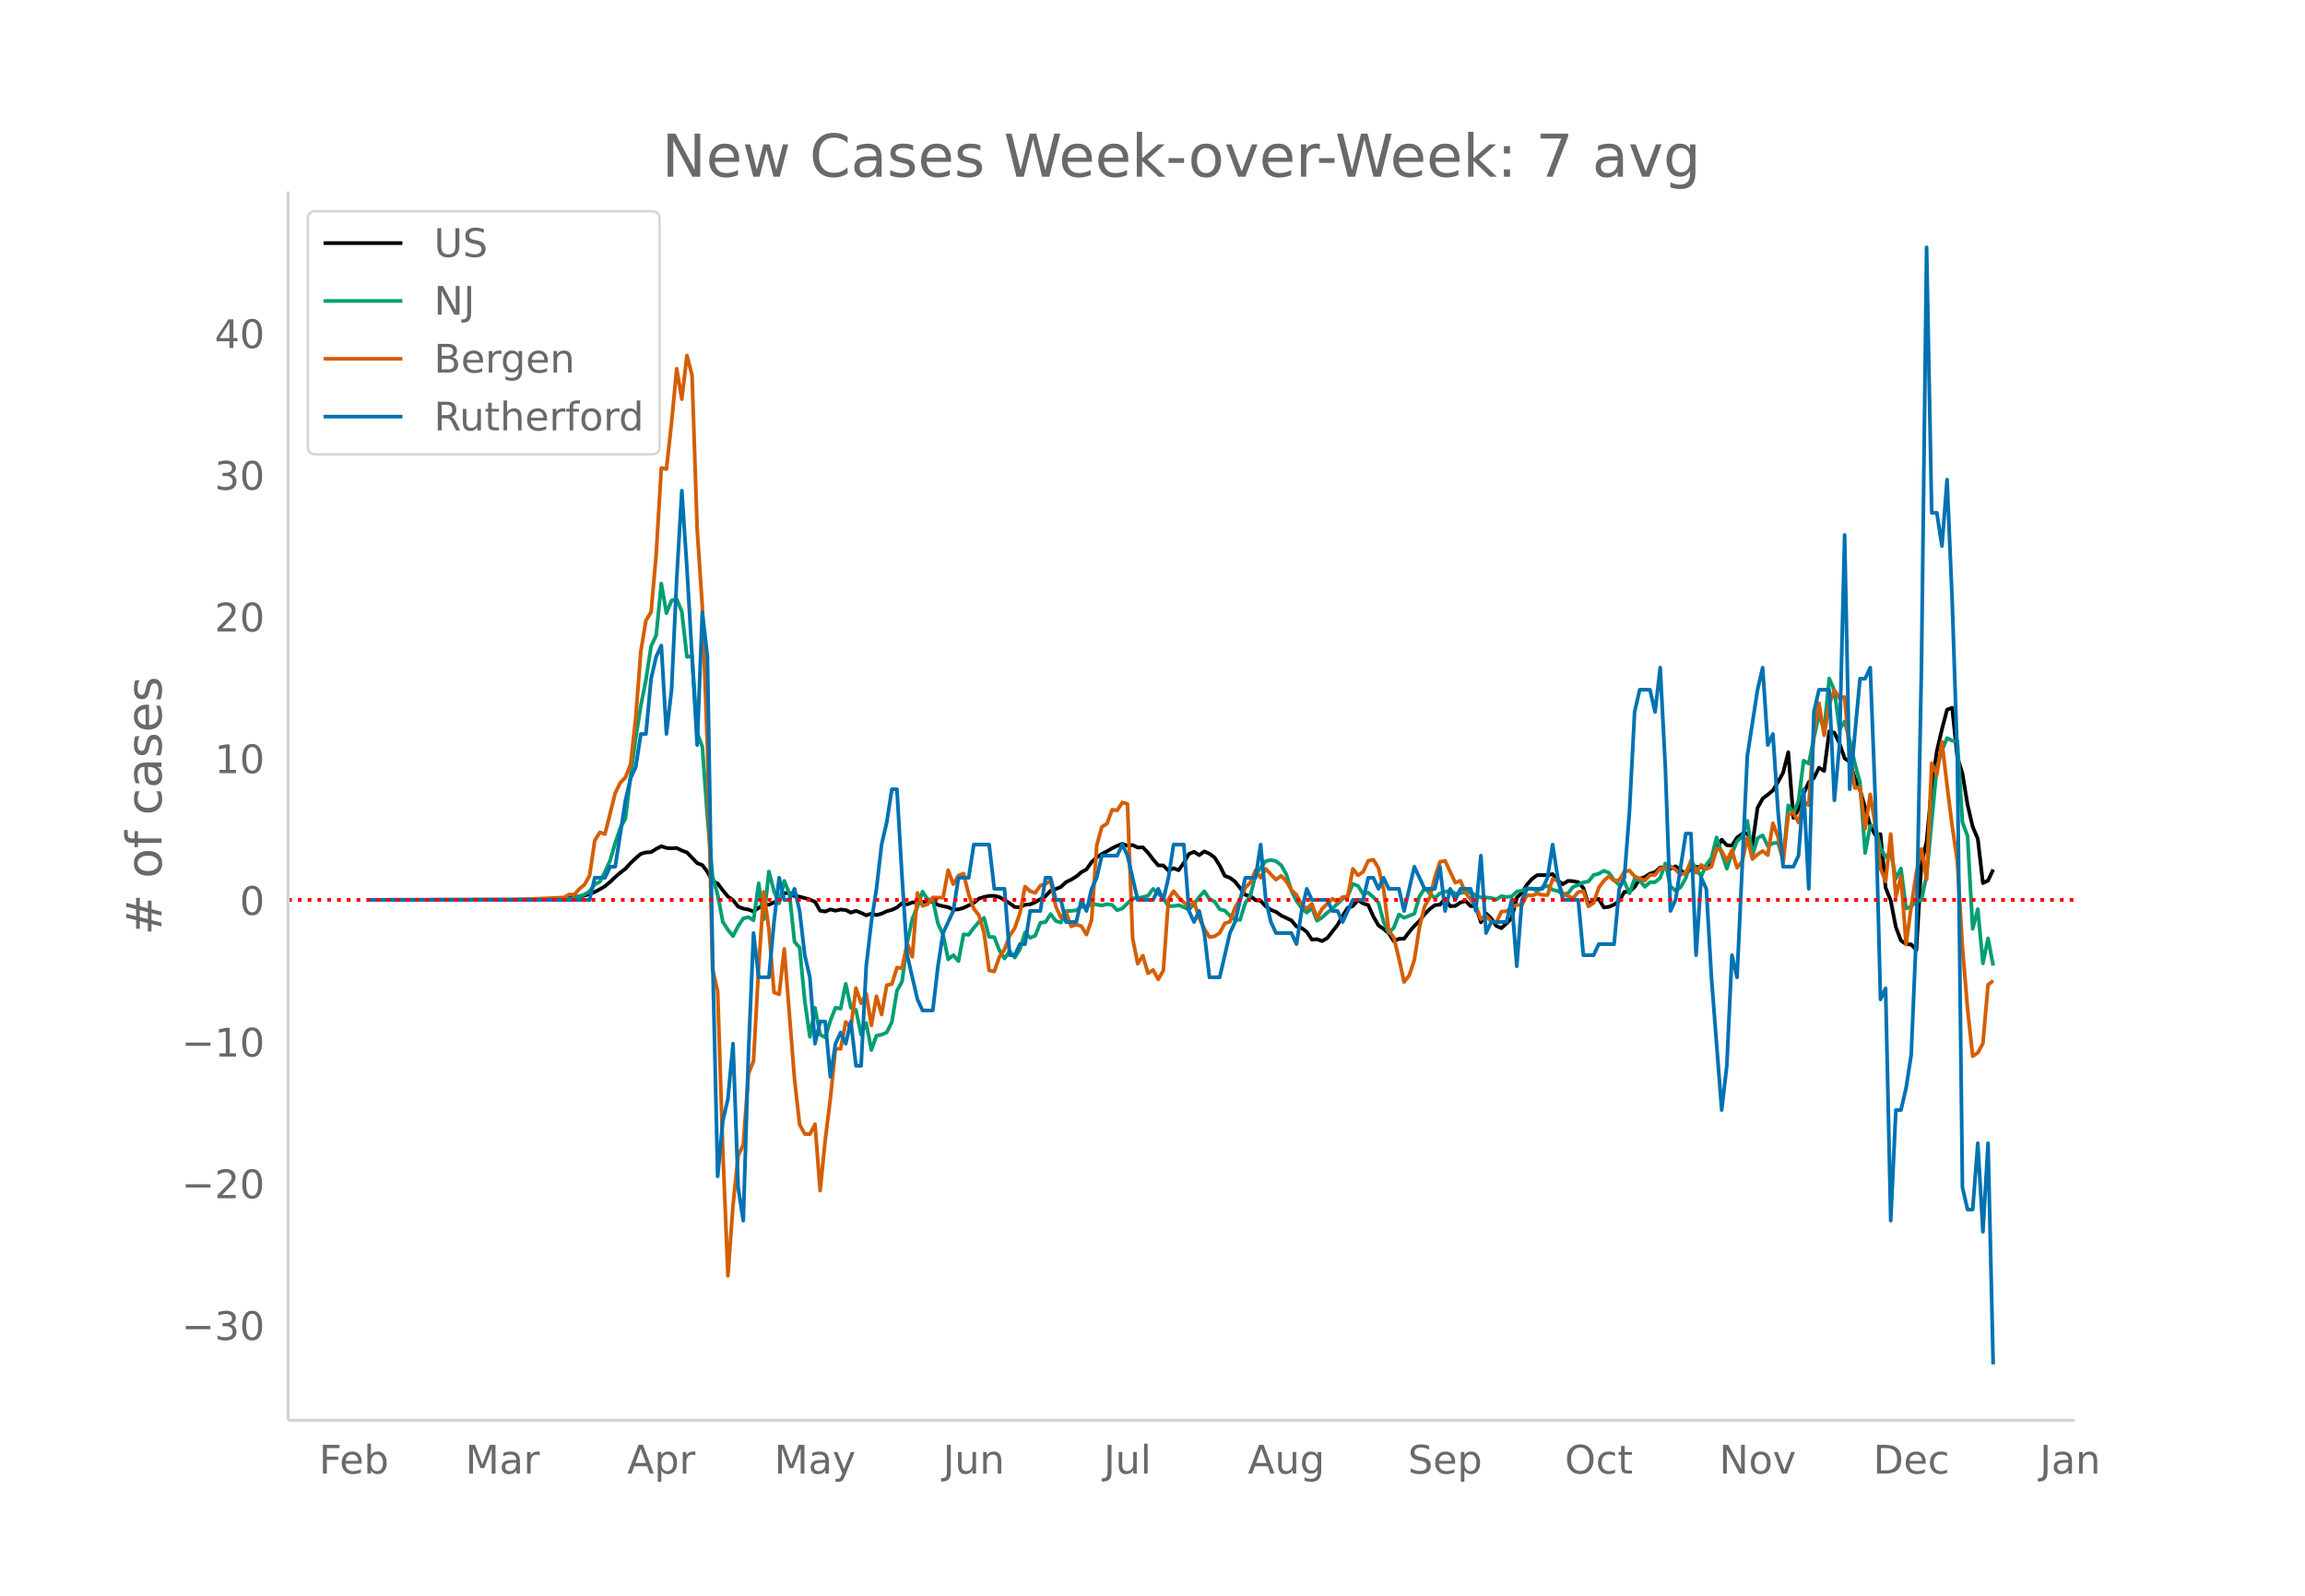 <svg height="864" viewBox="0 0 936 648" width="1248" xmlns="http://www.w3.org/2000/svg" xmlns:xlink="http://www.w3.org/1999/xlink"><defs><style>*{stroke-linecap:butt;stroke-linejoin:round}</style></defs><g id="figure_1"><path d="M0 648h936V0H0z" fill="#fff" id="patch_1"/><g id="axes_1"><path d="M117 576.72h725.4V77.76H117z" fill="none" id="patch_2"/><path clip-path="url(#pb061104d4f)" d="M149.973 365.414l62.409-.091 12.481-.283 6.241-.492 2.08-.215 4.161-.687 2.08-.627 2.08-.817 2.081-1.1 2.08-1.242 2.08-1.732 2.081-2.007 2.08-1.768 2.08-1.593 2.08-2.29 2.081-1.985 2.08-1.763 2.08-.591 2.081-.11 2.08-1.304 2.08-1.077 2.081.69 2.08.132 2.08-.114 2.08 1.03 2.081.768 4.16 4.327 2.081.817 2.08 2.74 2.08 3.776 2.081.957 2.08 2.751 2.08 2.54 2.08 1.468 2.081 2.645 2.08.792 2.08.373 2.081.774 2.08-1.436 2.08-1.192 2.081-.085 4.16-1.93 2.08-2.78 2.081-.126 2.08 1.307 2.08.244 4.161 1.147 2.08.943 2.081 3.617 2.08.325 2.08-.856 2.08.506 2.081-.457 2.08.186 2.08 1.045 2.081-.692 2.08.784 2.08 1.03 2.081-.73 2.08.61 2.08-.559 2.08-.978 2.081-.566 2.08-.98 2.08-1.69 2.081.432 2.08-.788 6.241-.352 2.08.139 2.08 1.217 2.081.558 2.08.37 2.08 1.03 2.081-.166 2.08-.575 4.16-1.995 2.081-1.774 2.08-.649 2.08-.452 2.081-.016 2.08.488 4.161 2.522 2.08 1.548 2.08.043 2.08-.992 2.081-.139 2.08-.893 2.08-1.274 2.081-1.141 2.08-2.285 2.08-.653 2.081-.834 2.08-1.962 2.08-1.006 2.08-1.253 2.081-1.778 2.08-1.127 2.08-2.987 2.081-1.897 2.08-1.391 2.08-1.06 2.081-1.245 2.08-1.018 2.08-.783 2.08.779 2.081-.31 2.08 1.03 2.08-.08 2.081 2.166 2.08 2.722 2.08 2.413 2.081.064 2.08 2.098 2.08-.958 2.08.77 2.081-2.998 2.08-3.603 2.08-.85 2.081 1.345 2.08-1.513 2.08.937 2.08 1.523 2.081 3.272 2.08 4.202 2.08.785 2.081 1.532 4.16 5.378 2.081.537 2.08 1.587 2.08.314 2.08 2.258 2.081 1.415 2.08.8 2.08 1.493 4.161 1.974 2.08 2.497 2.081.633 2.08 1.52 2.08 3.152 2.08-.158 2.081.76 2.08-1.204 4.161-5.333 2.08-3.733 2.08-3.211 2.081-.74 2.08-2.476 2.08 1.45 2.08.604 2.081 4.646 2.08 3.617 2.08 1.431 2.081 1.792 2.08 3.21 2.08-.98 2.081-.023 2.08-2.763 2.08-2.443 2.08-2.027 2.081-2.71 2.08-2.086 2.08-1.608 2.081-.181 2.08-2.439 2.08 3.044 2.081-.128 2.08-1.369 2.08-.636 2.08 2.085 2.081.037 2.08 6.541 2.08-3.597 2.081 2.009 2.08 3.06 2.08.916 2.08-1.943 2.081-2.145 2.08-8.288 2.08-2 2.081-3.332 2.08-2.352 2.08-1.483 4.161.02 2.08-.43 2.08 2.61 2.081 1.487 2.08-1.345 2.08.135 2.081.429 2.08 2.338 2.08 6.773 2.081-1.807 2.08-.553 2.08 3.474 2.08-.258 2.081-.881 2.08-1.546 2.08-3.623 2.081-.129 2.08-1.84 2.08-3.373 2.081-.741 2.08-1.324 2.08-.625 2.08-1.89 2.081.148 2.08.357 2.08-.986 4.161 3.213 2.08-2.398 2.081-.664 2.08.227 2.08-.36 2.08-.652 2.081-6.52 2.08-3.658 2.08 2.263 2.081.156 2.08-3.273 2.08-1.53 2.081-.211 2.08 4.676 2.08-14.986 2.08-3.79 2.081-1.562 2.08-1.74 2.08-3.407 2.081-3.834 2.08-8.243 2.08 26.624 2.08-3.468 2.081-6.347 2.08-4.655 2.08-1.7 2.081-4.193 2.08 1.302 2.08-16.074 2.081.594 2.08 4.33 2.08 6.03 2.08 1.408 2.081 6.666 2.08 4.75 4.161 14.51 2.08 3.846 2.08-.376 2.081 21.722 2.08 5.24 2.08 10.764 2.08 5.478 2.081 1.449 2.08.128 2.08 2.265 2.081-35.354 2.08-8.59 2.08-21.895 2.081-14.861 2.08-8.957 2.08-7.944 2.08-.767 2.081 19.98 2.08 6.737 2.08 12.692 2.081 8.865 2.08 4.954 2.08 17.956 2.081-1.005 2.08-4.5h0" fill="none" stroke="#000" stroke-linecap="round" stroke-width="1.5" id="line2d_1"/><path clip-path="url(#pb061104d4f)" d="M149.973 365.414l70.73-.102 6.24-.157 2.081-.185 2.08.056 2.08-.408 4.161-1.397 2.08-1.314 2.08-2.814 2.081-1 2.08-4.071 2.08-4.563 2.081-7.172 2.08-6.08 2.08-3.85 2.08-17.122 2.081-15.483 2.08-13.188 2.08-10.513 2.081-13.605 2.08-4.507 2.08-20.962 2.081 12.013 2.08-5.136 2.08-.63 2.08 5.146 2.081 18.37 2.08-.342 2.08 31.188 2.081 5.609 2.08 28.69 2.08 24.025 2.081 7.413 2.08 10.976 2.08 3.257 2.08 2.564 2.081-4.09 2.08-3.082 2.08-.519 2.081 1.259 2.08-15.011 2.08 14.557 2.081-19.314 2.08 7.959 2.08 4.923 2.08-9.106 2.081 5.071 2.08 19.676 2.08 2.35 2.081 21.675 2.08 14.558 2.08-11.79 2.081 10.864 2.08 1.13 2.08-6.756 2.08-5.266 2.081.379 2.08-10.115 2.08 9.717 2.081.889 2.08 10.106 2.08-4.748 2.081 10.94 2.08-5.84 2.08-.39 2.08-.934 2.081-4.155 2.08-12.753 2.08-3.74 2.081-15.75 2.08-9.71 2.08-4.904 2.08-6.145 2.081 3.257 2.08-.064 2.08 9.8 2.081 4.424 2.08 10.097 2.08-1.712 2.081 2.443 2.08-10.902 2.08.167 2.08-2.795 2.081-2.379 2.08-1.675 2.08 7.765 2.081.046 2.08 5.423 2.08 3.267 2.081-3.007 2.08 2.619 2.08-3.406 2.08-6.784 2.081 2.175 2.08-.842 2.08-5.285 2.081-.268 2.08-3.258 2.08 2.777 2.081.685 2.08-4.618 2.08-.12 2.08-.25 2.081-1.5 2.08.26 2.08-1.426 4.161.703 2.08-.5 2.081.288 2.08 2.165 2.08-.74 4.161-4.128 2.08.01 4.161-1.019 2.08-2.795 4.161 3.767 2.08 3.249 2.08-.037 2.08-.352 2.081.833 2.08.962 2.08-2.35 2.081-2.795 2.08-2.305 2.08 3.147 2.08 1 2.081 3.146 2.08.546 2.08 2.092 2.081 1.628 2.08.028 2.08-6.904 2.081-2.943 2.08-8.385 2.08-2.896 2.08-2.684 2.081-.519 2.08.528 2.08 1.629 2.081 3.646 2.08 6.664 2.08 4.201 2.081 2.934 2.08 1.814 2.08-1.925 2.08 5.201 2.081-1.323 2.08-1.916 2.08-1.657 4.161-4.025 2.08-1.037 2.081-4.998 2.08.824 2.08 3.276 2.08-.555 2.081 1.86 2.08 2.221 2.08 7.756 2.081 4.535 2.08-2.138 2.08-5.331 2.081 1.305 4.16-1.61 2.08-7.062 2.081-3.22 4.16 3.914 2.081-1.952 4.16-1.12 2.081 1.258 2.08-.212 2.08-.426 2.08.12 2.081 1.305 2.08.75 2.08.018 2.081.232 2.08.61 2.08-1.37 2.08.315 2.081-.175 2.08-1.962 2.08-.435 2.081-.917 2.08.111 2.08 1.037 2.081-1.573 2.08-.519 2.08 1.564 2.08.417 2.081 1.388 2.08-.444 2.08-2.564 2.081-.823 2.08-1.01 2.08-.37 2.081-2.628 2.08-.509 2.08-1.212 2.08.851 2.081 2.934 2.08 1.99 2.08-1.323 2.081 4.7 2.08-5.867 2.08.62 2.081 2.592 2.08-1.823 2.08-.056 2.08-1.721 2.081-5.868 2.08 9.357 2.08 1.666 2.081-1.416 2.08-3.693 2.08-7.08 4.161 6.45 2.08-4.793 2.08-2.684 2.081-8.376 4.16 12.67 2.081-6.099 2.08-5.034 2.08-1.824 2.081-6.44 2.08 14.076 2.08-7.034 2.08-1.185 2.081 4.424 2.08-1.203 2.08-.222 2.081 6.904 2.08-22.073 2.08 3.184 2.08-4.979 2.081-16.362 2.08 1.23 2.08-10.337 2.081-9.727 2.08 6.368 2.08-20.87 2.081 4.896 2.08 15.733 2.08-3.193 2.08 7.756 2.081 9.319 2.08 7.728 2.08 28.643 2.081-11.115h2.08l2.08 9.06 2.081 3.702 2.08-2.22 2.08 10.948 2.08-4.082 2.081 16.224 2.08-.76 2.08-2.359 2.081-.268 2.08-10.171 4.161-43.58 2.08-7.071 2.08-4.989 2.08 1.102 2.081-.065 2.08 33.14 2.08 5.61 2.081 37.638 2.08-7.977 2.08 22.026 2.081-10.134 2.08 11.032h0" fill="none" stroke="#009e73" stroke-linecap="round" stroke-width="1.5" id="line2d_2"/><path clip-path="url(#pb061104d4f)" d="M149.973 365.414l60.328-.088 18.723-.882 2.08-1.234 2.08.088 2.081-2.38 2.08-1.676 2.08-3.704 2.08-14.197 2.081-3.35 2.08.705 4.161-16.666 2.08-4.232 2.08-2.117 2.08-5.378 2.081-18.783 2.08-27.07 2.08-12.522 2.081-3.35 2.08-23.456 2.08-35.095 2.081.44 2.08-18.87 2.08-21.868 2.08 12.345 2.081-17.724 2.08 8.024 2.08 62.695 2.081 31.216 2.08 57.316 2.08 90.03 2.081 8.907 2.08 64.282 2.08 51.232 2.08-28.658 2.081-20.105 2.08-4.497 2.08-28.747 2.081-5.202 2.08-38.005 2.08-30.686 2.081 15.255 2.08 25.571 2.08.794 2.08-18.43 4.161 52.908 2.08 18.43 2.081 3.79 2.08.09 2.08-4.057 2.081 26.983 2.08-20.546 2.08-16.842 2.08-20.193h2.081l2.08-10.934 2.08 2.292 2.081-16.048 2.08 6.172 2.08-3.88 2.081 12.875 2.08-11.816 2.08 7.407 2.08-11.904 2.081-.441 2.08-6.702 2.08.265 2.081-10.141 2.08 5.467 2.08-25.924 2.08 5.29 2.081-.705 2.08-2.734 4.161.088 2.08-11.198 2.08 5.731 2.081-3.527 2.08-.793 2.08 8.465 2.08 5.82 2.081 2.645 2.08 7.142 2.08 15.255 2.081.441 2.08-5.996 2.08-2.998 2.081-5.555 2.08-3.087 2.08-5.996 2.08-10.846 2.081 1.852 2.08.706 2.08-2.999 2.081-.705 2.08-1.234 2.08 10.405 2.081 4.497 2.08-2.205 2.08 5.82 2.08-.705 2.081.617 2.08 3.439 2.08-5.996 2.081-30.246 2.08-7.495 2.08-1.322 2.081-5.644 2.08.265 2.08-3.263 2.08.617 2.081 54.495 2.08 10.405 2.08-3.263 2.081 7.143 2.08-1.323 2.08 3.792 2.081-3.527 2.08-29.011 2.08-3.263 2.08 2.557 2.081 2.028 2.08 1.676 2.08-1.94 2.081 6.525 2.08 4.409 2.08 3.35 2.08-.264 2.081-1.41 2.08-3.88 2.08-.618 2.081-5.82 2.08-3.35 2.08-4.674 2.081-2.116 2.08-4.938 2.08 2.998 2.08-3.615 2.081 2.292 2.08 2.117 2.08-1.588 2.081 2.205 2.08 3.527 2.08 2.028 2.081 4.145 2.08 1.41 2.08-1.94 2.08 5.82 2.081-3.791 4.16-4.057 2.081 1.235 2.08-1.94 2.08-.176 2.081-11.287 2.08 2.645 2.08-1.41 2.08-4.498 2.081-.44 2.08 3.35 2.08 8.641 2.081 16.754 2.08 2.91 2.08 8.554 2.081 9.435 2.08-2.646 2.08-6.26 2.08-13.315 2.081-8.465 2.08-3.528 2.08-8.112 2.081-6.437 2.08-.44 4.161 8.905 2.08-.793 2.08 4.85 4.161 5.555 2.08 5.202 2.08-1.41 2.081 2.292 2.08.44 2.08-4.408 2.08-.176 2.081-1.411 2.08-1.147 2.08.089 2.081-4.057 2.08.177 2.08-.794 2.081.53 2.08.087 2.08-6.525 2.08.706 2.081 5.643 2.08.529 2.08.882 2.081-2.47 2.08-.352 2.08 6.173 2.081-1.411 2.08-6.173 2.08-2.821 2.08-1.852 2.081 1.852 2.08-.265 2.08-3.439 2.081-.44 2.08 2.38 4.161 1.675 2.08-2.204 2.08-.088 2.08-2.646 2.081-.264 2.08-.617 2.08 1.41 2.081 2.029 2.08-.794 2.08-4.497 2.081 4.497 2.08-3.175 2.08 1.676 2.08-.97 2.081-7.495 2.08 1.146 2.08 3.968 2.081-4.32 2.08 7.142 2.08-2.557 2.081-9.524 2.08 8.554 2.08-1.852 2.08-1.411 2.081 1.675 2.08-12.962 2.08 5.555 2.081 10.317 2.08-19.31 2.08-.794 2.08 3.968 2.081-8.642 2.08 1.587 2.08-29.54 2.081-11.904 2.08 13.05 2.08-12.52 2.081-5.732 2.08 3.174 2.08-.44 2.08 23.72 2.081 13.226 2.08-.264 2.08 16.754 2.081-13.933 2.08 12.786 2.08 17.283 2.081 5.291 2.08-19.223 2.08 25.484 2.08-8.289 2.081 27.688 2.08-15.431 2.08-13.668 2.081-9.7 2.08 12.345 2.08-47.175 2.081 4.673 2.08-13.403 2.08 17.724 2.08 16.578 2.081 14.108 2.08 34.919 2.08 25.131 2.081 19.223 2.08-1.41 2.08-3.793 2.081-23.808 2.08-1.675h0" fill="none" stroke="#d55e00" stroke-linecap="round" stroke-width="1.5" id="line2d_3"/><path clip-path="url(#pb061104d4f)" d="M149.973 365.414h89.453l2.08-8.982h4.16l2.08-4.491h2.081l4.16-26.947 2.08-8.982 2.081-4.49 2.08-13.474h2.08l2.081-22.456 2.08-8.982 2.08-4.49 2.081 35.928 2.08-17.964 2.08-44.911 2.08-35.929 2.081 31.438 4.16 71.857 2.081-53.893 2.08 17.964 2.08 121.26 2.081 89.821 2.08-22.455 2.08-8.982 2.08-22.456 2.081 58.385 2.08 13.473 2.08-67.366 2.081-49.402 2.08 17.964h4.161l2.08-22.456 2.08-17.964 2.08 8.982h2.081l2.08-4.49 2.08 8.981 2.081 17.965 2.08 8.982 2.08 26.946 2.081-8.982h2.08l2.08 22.456 2.08-13.474 2.081-4.49 2.08 4.49 2.08-8.982 2.081 17.965h2.08l2.08-40.42 2.081-17.965 2.08-13.473 2.08-17.964 2.08-8.982 2.081-13.474h2.08l2.08 35.93 2.081 31.437 4.16 17.964 2.08 4.491h4.162l2.08-17.964 2.08-13.473 4.16-8.983 2.081-13.473h4.16l2.08-13.473h6.242l2.08 17.964h4.16l2.081 26.947h2.08l2.08-4.491h2.08l2.081-13.474h4.16l2.081-13.473h2.08l2.08 8.982h2.081l2.08 8.982h4.16l2.081-8.982 2.08 4.491 2.08-8.982 2.081-4.49 2.08-8.983h6.241l2.08-4.491 2.08 4.49 4.161 17.965h6.241l2.08-4.49 2.081 4.49 2.08-8.982 2.08-13.473h4.161l2.08 26.946 2.08 4.491 2.081-4.49 2.08 8.982 2.08 17.964h4.161l4.16-17.964 2.081-4.492 4.16-17.964h4.161l2.08-13.473 2.08 22.455 2.081 8.982 2.08 4.492h6.241l2.08 4.49 2.081-13.473 2.08-8.982 2.08 4.491h6.242l2.08 4.491h2.08l2.08 4.491 4.161-8.982h4.16l2.08-8.982h2.081l2.08 4.491 2.08-4.49 2.081 4.49h4.16l2.081 8.982 4.16-17.964 4.161 8.982h4.16l2.081-8.982 2.08 17.964 2.08-8.982 2.081 4.491 2.08-4.49h4.16l2.081 8.981 2.08-22.455 2.08 31.438 2.081-4.492h6.24l2.081-8.982 2.08 26.947 2.08-26.947 2.081-4.49h6.241l2.08-4.492 2.08-13.473 2.08 13.473 2.081 8.982h6.241l2.08 22.456h4.161l2.08-4.491h6.241l2.08-22.456 2.08-4.49 2.081-26.947 2.08-40.42 2.08-8.982h4.161l2.08 8.982 2.08-17.965 2.081 40.42 2.08 58.384 2.08-4.49 4.161-26.947h2.08l2.081 49.402 2.08-31.438 2.08 4.491 2.08 35.929 4.161 53.893 2.08-17.964 2.081-44.911 2.08 8.982 4.161-89.822 4.16-26.946 2.08-8.983 2.081 31.438 2.08-4.491 2.08 31.438 2.081 22.455h4.16l2.08-4.491 2.081-26.947 2.08 40.42 2.08-71.857 2.081-8.982h4.16l2.081 44.91 2.08-22.455 2.08-85.33 2.08 103.294 4.162-44.91h2.08l2.08-4.492 2.08 53.893 2.08 80.84 2.081-4.491 2.08 94.313 2.08-44.911h2.08l2.081-8.982 2.08-13.473 2.08-49.402 2.081-107.787 2.08-170.661 2.08 107.786h2.081l2.08 13.473 2.08-26.946 2.08 49.402 2.081 62.875 2.08 175.153 2.08 8.982h2.081l2.08-26.947 2.08 35.929 2.081-35.929 2.08 89.822h0" fill="none" stroke="#0072b2" stroke-linecap="round" stroke-width="1.5" id="line2d_4"/><path clip-path="url(#pb061104d4f)" d="M117 365.414h725.4" fill="none" stroke="red" stroke-dasharray="1.5,2.475" stroke-width="1.5" id="line2d_5"/><path d="M117 576.72V77.76" fill="none" stroke="#d3d3d3" stroke-linecap="square" stroke-width="1.25" id="patch_3"/><path d="M117 576.72h725.4" fill="none" stroke="#d3d3d3" stroke-linecap="square" stroke-width="1.25" id="patch_4"/><g id="matplotlib.axis_1"><g id="xtick_1"><g transform="matrix(.16 0 0 -.16 129.57 598.378)" fill="#696969" id="text_1"><defs><path d="M9.813 72.906h41.89v-8.312H19.672V43.109h28.906v-8.297H19.672V0h-9.86z" id="DejaVuSans-70"/><path d="M56.203 29.594v-4.39H14.891q.593-9.282 5.593-14.142 5-4.859 13.938-4.859 5.172 0 10.031 1.266 4.86 1.265 9.656 3.812v-8.5Q49.266.734 44.187-.344 39.11-1.422 33.892-1.422q-13.094 0-20.735 7.61-7.64 7.625-7.64 20.625 0 13.421 7.25 21.296Q20.016 56 32.328 56q11.031 0 17.453-7.11 6.422-7.093 6.422-19.296zm-8.984 2.64q-.094 7.36-4.125 11.75-4.032 4.407-10.672 4.407-7.516 0-12.031-4.25-4.516-4.25-5.203-11.97z" id="DejaVuSans-101"/><path d="M48.688 27.297q0 9.906-4.079 15.547-4.078 5.64-11.203 5.64-7.14 0-11.218-5.64-4.079-5.64-4.079-15.547 0-9.906 4.078-15.547 4.079-5.64 11.22-5.64 7.124 0 11.202 5.64t4.078 15.547zM18.108 46.39q2.844 4.875 7.157 7.234Q29.594 56 35.594 56q9.968 0 16.187-7.906 6.235-7.907 6.235-20.797T51.78 6.484q-6.218-7.906-16.187-7.906-6 0-10.328 2.375-4.313 2.375-7.157 7.25V0H9.08v75.984h9.03z" id="DejaVuSans-98"/></defs><use xlink:href="#DejaVuSans-70"/><use x="52.02" xlink:href="#DejaVuSans-101"/><use x="113.543" xlink:href="#DejaVuSans-98"/></g></g><g id="xtick_2"><g transform="matrix(.16 0 0 -.16 188.967 598.378)" fill="#696969" id="text_2"><defs><path d="M9.813 72.906h14.703l18.593-49.61 18.703 49.61h14.704V0H66.89v64.016l-18.797-50h-9.907l-18.796 50V0H9.813z" id="DejaVuSans-77"/><path d="M34.281 27.484q-10.89 0-15.093-2.484-4.204-2.484-4.204-8.5 0-4.781 3.157-7.594 3.156-2.797 8.562-2.797 7.485 0 12 5.297 4.516 5.297 4.516 14.078v2zm17.922 3.72V0H43.22v8.297Q40.14 3.328 35.547.953q-4.594-2.375-11.234-2.375-8.391 0-13.36 4.719Q6 8.016 6 15.922q0 9.219 6.172 13.906 6.187 4.688 18.437 4.688h12.61v.89q0 6.203-4.078 9.594-4.078 3.39-11.453 3.39-4.688 0-9.141-1.124-4.438-1.125-8.531-3.375v8.312q4.921 1.906 9.562 2.844 4.64.953 9.031.953 11.875 0 17.735-6.156 5.86-6.14 5.86-18.64z" id="DejaVuSans-97"/><path d="M41.11 46.297q-1.516.875-3.297 1.281Q36.03 48 33.89 48q-7.625 0-11.703-4.953-4.079-4.953-4.079-14.234V0H9.08v54.688h9.03v-8.5q2.844 4.984 7.375 7.39Q30.031 56 36.531 56q.922 0 2.047-.125 1.125-.11 2.484-.36z" id="DejaVuSans-114"/></defs><use xlink:href="#DejaVuSans-77"/><use x="86.279" xlink:href="#DejaVuSans-97"/><use x="147.559" xlink:href="#DejaVuSans-114"/></g></g><g id="xtick_3"><g transform="matrix(.16 0 0 -.16 254.71 598.378)" fill="#696969" id="text_3"><defs><path d="M34.188 63.188L20.797 26.906h26.812zm-5.579 9.718h11.188L67.578 0h-10.25l-6.64 18.703h-32.86L11.188 0H.78z" id="DejaVuSans-65"/><path d="M18.11 8.203v-29H9.077v75.484h9.031v-8.296q2.844 4.875 7.157 7.234Q29.594 56 35.594 56q9.968 0 16.187-7.906 6.235-7.907 6.235-20.797T51.78 6.484q-6.218-7.906-16.187-7.906-6 0-10.328 2.375-4.313 2.375-7.157 7.25zm30.578 19.094q0 9.906-4.079 15.547-4.078 5.64-11.203 5.64-7.14 0-11.218-5.64-4.079-5.64-4.079-15.547 0-9.906 4.078-15.547 4.079-5.64 11.22-5.64 7.124 0 11.202 5.64t4.078 15.547z" id="DejaVuSans-112"/></defs><use xlink:href="#DejaVuSans-65"/><use x="68.408" xlink:href="#DejaVuSans-112"/><use x="131.885" xlink:href="#DejaVuSans-114"/></g></g><g id="xtick_4"><g transform="matrix(.16 0 0 -.16 314.419 598.378)" fill="#696969" id="text_4"><defs><path d="M32.172-5.078q-3.797-9.766-7.422-12.735-3.61-2.984-9.656-2.984H7.906v7.516h5.282q3.703 0 5.75 1.765Q21-9.766 23.483-3.219l1.61 4.094-22.11 53.813H12.5l17.094-42.766 17.093 42.766h9.516z" id="DejaVuSans-121"/></defs><use xlink:href="#DejaVuSans-77"/><use x="86.279" xlink:href="#DejaVuSans-97"/><use x="147.559" xlink:href="#DejaVuSans-121"/></g></g><g id="xtick_5"><g transform="matrix(.16 0 0 -.16 382.948 598.378)" fill="#696969" id="text_5"><defs><path d="M9.813 72.906h9.859V5.078q0-13.187-5-19.14-5-5.954-16.094-5.954h-3.75v8.297h3.078q6.531 0 9.219 3.672Q9.813-4.39 9.813 5.078z" id="DejaVuSans-74"/><path d="M8.5 21.578v33.11h8.984V21.922q0-7.766 3.016-11.656 3.031-3.875 9.094-3.875 7.265 0 11.484 4.64 4.234 4.64 4.234 12.656v31h8.985V0h-8.984v8.406Q42.047 3.422 37.718 1q-4.313-2.422-10.032-2.422-9.421 0-14.312 5.86Q8.5 10.296 8.5 21.578zM31.11 56z" id="DejaVuSans-117"/><path d="M54.89 33.016V0h-8.984v32.719q0 7.765-3.031 11.61-3.031 3.858-9.078 3.858-7.281 0-11.484-4.64-4.204-4.625-4.204-12.64V0H9.08v54.688h9.03v-8.5q3.235 4.937 7.594 7.374Q30.078 56 35.797 56q9.422 0 14.25-5.828 4.844-5.828 4.844-17.156z" id="DejaVuSans-110"/></defs><use xlink:href="#DejaVuSans-74"/><use x="29.492" xlink:href="#DejaVuSans-117"/><use x="92.871" xlink:href="#DejaVuSans-110"/></g></g><g id="xtick_6"><g transform="matrix(.16 0 0 -.16 448.204 598.378)" fill="#696969" id="text_6"><defs><path d="M9.422 75.984h8.984V0H9.422z" id="DejaVuSans-108"/></defs><use xlink:href="#DejaVuSans-74"/><use x="29.492" xlink:href="#DejaVuSans-117"/><use x="92.871" xlink:href="#DejaVuSans-108"/></g></g><g id="xtick_7"><g transform="matrix(.16 0 0 -.16 506.725 598.378)" fill="#696969" id="text_7"><defs><path d="M45.406 27.984q0 9.766-4.031 15.125-4.016 5.375-11.297 5.375-7.219 0-11.25-5.375-4.031-5.359-4.031-15.125 0-9.718 4.031-15.093t11.25-5.375q7.281 0 11.297 5.375 4.031 5.375 4.031 15.093zm8.985-21.203q0-13.953-6.203-20.765Q42-20.797 29.203-20.797q-4.734 0-8.937.703-4.203.703-8.157 2.172v8.735q3.954-2.141 7.813-3.157 3.86-1.031 7.86-1.031 8.843 0 13.234 4.61 4.39 4.609 4.39 13.937v4.453q-2.781-4.844-7.125-7.234Q33.938 0 27.875 0 17.828 0 11.672 7.656q-6.156 7.672-6.156 20.328 0 12.688 6.156 20.344Q17.828 56 27.875 56q6.063 0 10.406-2.39 4.344-2.391 7.125-7.22v8.297h8.985z" id="DejaVuSans-103"/></defs><use xlink:href="#DejaVuSans-65"/><use x="68.408" xlink:href="#DejaVuSans-117"/><use x="131.787" xlink:href="#DejaVuSans-103"/></g></g><g id="xtick_8"><g transform="matrix(.16 0 0 -.16 571.755 598.378)" fill="#696969" id="text_8"><defs><path d="M53.516 70.516V60.89q-5.61 2.687-10.594 4-4.984 1.328-9.625 1.328-8.047 0-12.422-3.125t-4.375-8.89q0-4.845 2.906-7.313 2.907-2.453 11.016-3.97l5.953-1.218q11.031-2.11 16.281-7.406 5.25-5.297 5.25-14.172 0-10.61-7.11-16.078-7.093-5.469-20.812-5.469-5.172 0-11.015 1.172Q13.14.922 6.89 3.219v10.156q6-3.36 11.765-5.078 5.766-1.703 11.328-1.703 8.438 0 13.032 3.312 4.593 3.328 4.593 9.485 0 5.359-3.297 8.39-3.296 3.032-10.812 4.547L27.484 33.5q-11.03 2.188-15.968 6.875-4.922 4.688-4.922 13.047 0 9.672 6.812 15.234 6.813 5.563 18.766 5.563 5.14 0 10.453-.938 5.328-.922 10.89-2.765z" id="DejaVuSans-83"/></defs><use xlink:href="#DejaVuSans-83"/><use x="63.477" xlink:href="#DejaVuSans-101"/><use x="125" xlink:href="#DejaVuSans-112"/></g></g><g id="xtick_9"><g transform="matrix(.16 0 0 -.16 635.412 598.378)" fill="#696969" id="text_9"><defs><path d="M39.406 66.219q-10.75 0-17.078-8.016-6.312-8-6.312-21.828 0-13.766 6.312-21.781 6.328-8 17.078-8 10.735 0 17.016 8 6.281 8.015 6.281 21.781 0 13.828-6.281 21.828-6.281 8.016-17.016 8.016zm0 8q15.328 0 24.5-10.281 9.188-10.282 9.188-27.563 0-17.234-9.188-27.516-9.172-10.28-24.5-10.28-15.375 0-24.593 10.25-9.204 10.265-9.204 27.546t9.204 27.563q9.218 10.28 24.593 10.28z" id="DejaVuSans-79"/><path d="M48.781 52.594v-8.407q-3.812 2.11-7.64 3.157-3.828 1.047-7.735 1.047-8.75 0-13.593-5.547-4.829-5.532-4.829-15.547 0-10.016 4.829-15.563 4.843-5.53 13.593-5.53 3.907 0 7.735 1.046 3.828 1.047 7.64 3.156V2.094Q45.016.344 40.984-.531q-4.015-.89-8.562-.89-12.36 0-19.64 7.765-7.266 7.765-7.266 20.953 0 13.375 7.343 21.031Q20.22 56 33.016 56q4.14 0 8.093-.86 3.953-.843 7.672-2.546z" id="DejaVuSans-99"/><path d="M18.313 70.219V54.688h18.5v-6.985h-18.5V18.016q0-6.688 1.828-8.594 1.828-1.906 7.453-1.906h9.218V0h-9.218q-10.407 0-14.36 3.875-3.953 3.89-3.953 14.14v29.688H2.687v6.984h6.594V70.22z" id="DejaVuSans-116"/></defs><use xlink:href="#DejaVuSans-79"/><use x="78.711" xlink:href="#DejaVuSans-99"/><use x="133.691" xlink:href="#DejaVuSans-116"/></g></g><g id="xtick_10"><g transform="matrix(.16 0 0 -.16 698.119 598.378)" fill="#696969" id="text_10"><defs><path d="M9.813 72.906h13.28l32.329-60.984v60.984h9.562V0h-13.28L19.39 60.984V0H9.813z" id="DejaVuSans-78"/><path d="M30.61 48.39q-7.22 0-11.422-5.64-4.204-5.64-4.204-15.453 0-9.813 4.172-15.453 4.188-5.64 11.453-5.64 7.188 0 11.375 5.655 4.203 5.672 4.203 15.438 0 9.719-4.203 15.406-4.187 5.688-11.375 5.688zm0 7.61q11.718 0 18.406-7.625 6.703-7.61 6.703-21.078 0-13.422-6.703-21.078-6.688-7.64-18.407-7.64-11.765 0-18.437 7.64-6.656 7.656-6.656 21.078 0 13.469 6.656 21.078Q18.844 56 30.609 56z" id="DejaVuSans-111"/><path d="M2.984 54.688H12.5L29.594 8.797l17.093 45.89h9.516L35.687 0H23.485z" id="DejaVuSans-118"/></defs><use xlink:href="#DejaVuSans-78"/><use x="74.805" xlink:href="#DejaVuSans-111"/><use x="135.986" xlink:href="#DejaVuSans-118"/></g></g><g id="xtick_11"><g transform="matrix(.16 0 0 -.16 760.661 598.378)" fill="#696969" id="text_11"><defs><path d="M19.672 64.797V8.109h11.922q15.093 0 22.093 6.829 7 6.843 7 21.593 0 14.64-7 21.453-7 6.813-22.093 6.813zm-9.86 8.11h20.266q21.188 0 31.094-8.813 9.922-8.813 9.922-27.563 0-18.86-9.969-27.703Q51.172 0 30.078 0H9.813z" id="DejaVuSans-68"/></defs><use xlink:href="#DejaVuSans-68"/><use x="77.002" xlink:href="#DejaVuSans-101"/><use x="138.525" xlink:href="#DejaVuSans-99"/></g></g><g id="xtick_12"><g transform="matrix(.16 0 0 -.16 828.3 598.378)" fill="#696969" id="text_12"><use xlink:href="#DejaVuSans-74"/><use x="29.492" xlink:href="#DejaVuSans-97"/><use x="90.771" xlink:href="#DejaVuSans-110"/></g></g></g><g id="matplotlib.axis_2"><g id="ytick_1"><g transform="matrix(.16 0 0 -.16 73.733 544.114)" fill="#696969" id="text_13"><defs><path d="M10.594 35.5h62.593v-8.297H10.594z" id="DejaVuSans-8722"/><path d="M40.578 39.313Q47.656 37.797 51.625 33q3.984-4.781 3.984-11.813 0-10.78-7.422-16.703-7.421-5.906-21.093-5.906-4.578 0-9.438.906-4.86.907-10.031 2.72v9.515q4.094-2.39 8.969-3.61 4.89-1.218 10.218-1.218 9.266 0 14.125 3.656 4.86 3.656 4.86 10.64 0 6.454-4.516 10.079-4.515 3.64-12.562 3.64h-8.5v8.11h8.89q7.266 0 11.125 2.906 3.86 2.906 3.86 8.375 0 5.61-3.985 8.61-3.968 3.015-11.39 3.015-4.063 0-8.703-.89-4.641-.876-10.203-2.72v8.782q5.624 1.562 10.53 2.344 4.907.78 9.25.78 11.235 0 17.766-5.109 6.547-5.093 6.547-13.78 0-6.063-3.468-10.235-3.47-4.172-9.86-5.782z" id="DejaVuSans-51"/><path d="M31.781 66.406q-7.61 0-11.453-7.5Q16.5 51.422 16.5 36.375q0-14.984 3.828-22.484 3.844-7.5 11.453-7.5 7.672 0 11.5 7.5 3.844 7.5 3.844 22.484 0 15.047-3.844 22.531-3.828 7.5-11.5 7.5zm0 7.813q12.266 0 18.735-9.703 6.468-9.688 6.468-28.141 0-18.406-6.468-28.11-6.47-9.687-18.735-9.687-12.25 0-18.718 9.688-6.47 9.703-6.47 28.109 0 18.453 6.47 28.14Q19.53 74.22 31.78 74.22z" id="DejaVuSans-48"/></defs><use xlink:href="#DejaVuSans-8722"/><use x="83.789" xlink:href="#DejaVuSans-51"/><use x="147.412" xlink:href="#DejaVuSans-48"/></g></g><g id="ytick_2"><g transform="matrix(.16 0 0 -.16 73.733 486.574)" fill="#696969" id="text_14"><defs><path d="M19.188 8.297h34.421V0H7.33v8.297q5.609 5.812 15.296 15.594 9.703 9.797 12.188 12.64 4.734 5.313 6.609 9 1.89 3.688 1.89 7.25 0 5.813-4.078 9.469-4.078 3.672-10.625 3.672-4.64 0-9.797-1.61-5.14-1.609-11-4.89v9.969Q13.767 71.78 18.938 73q5.188 1.219 9.485 1.219 11.328 0 18.062-5.672 6.735-5.656 6.735-15.125 0-4.5-1.688-8.531-1.672-4.016-6.125-9.485-1.218-1.422-7.765-8.187-6.532-6.766-18.453-18.922z" id="DejaVuSans-50"/></defs><use xlink:href="#DejaVuSans-8722"/><use x="83.789" xlink:href="#DejaVuSans-50"/><use x="147.412" xlink:href="#DejaVuSans-48"/></g></g><g id="ytick_3"><g transform="matrix(.16 0 0 -.16 73.733 429.033)" fill="#696969" id="text_15"><defs><path d="M12.406 8.297h16.11v55.625l-17.532-3.516v8.985l17.438 3.515h9.86V8.296H54.39V0H12.406z" id="DejaVuSans-49"/></defs><use xlink:href="#DejaVuSans-8722"/><use x="83.789" xlink:href="#DejaVuSans-49"/><use x="147.412" xlink:href="#DejaVuSans-48"/></g></g><g id="ytick_4"><use xlink:href="#DejaVuSans-48" transform="matrix(.16 0 0 -.16 97.32 371.493)" fill="#696969" id="text_16"/></g><g id="ytick_5"><g transform="matrix(.16 0 0 -.16 87.14 313.953)" fill="#696969" id="text_17"><use xlink:href="#DejaVuSans-49"/><use x="63.623" xlink:href="#DejaVuSans-48"/></g></g><g id="ytick_6"><g transform="matrix(.16 0 0 -.16 87.14 256.412)" fill="#696969" id="text_18"><use xlink:href="#DejaVuSans-50"/><use x="63.623" xlink:href="#DejaVuSans-48"/></g></g><g id="ytick_7"><g transform="matrix(.16 0 0 -.16 87.14 198.872)" fill="#696969" id="text_19"><use xlink:href="#DejaVuSans-51"/><use x="63.623" xlink:href="#DejaVuSans-48"/></g></g><g id="ytick_8"><g transform="matrix(.16 0 0 -.16 87.14 141.332)" fill="#696969" id="text_20"><defs><path d="M37.797 64.313L12.89 25.39h24.906zm-2.594 8.593H47.61V25.391h10.407v-8.203H47.609V0h-9.812v17.188H4.89v9.515z" id="DejaVuSans-52"/></defs><use xlink:href="#DejaVuSans-52"/><use x="63.623" xlink:href="#DejaVuSans-48"/></g></g><g transform="matrix(0 -.2 -.2 0 65.573 379.813)" fill="#696969" id="text_21"><defs><path d="M51.125 44H36.922l-4.11-16.313h14.313zm-7.328 27.781l-5.078-20.265h14.265L58.11 71.78h7.813L60.89 51.516h15.234V44h-17.14l-4-16.313h15.53V20.22H53.079L48 0h-7.813l5.032 20.219H30.906L25.875 0h-7.86l5.079 20.219H7.719v7.468h17.187L29 44H13.281v7.516h17.625l4.985 20.265z" id="DejaVuSans-35"/><path d="M37.11 75.984V68.5h-8.594q-4.828 0-6.72-1.953-1.874-1.953-1.874-7.031v-4.828h14.797v-6.985H19.922V0H10.89v47.703H2.297v6.984h8.594V58.5q0 9.125 4.25 13.297 4.25 4.187 13.468 4.187z" id="DejaVuSans-102"/><path d="M44.281 53.078v-8.5q-3.797 1.953-7.906 2.922-4.094.984-8.5.984-6.688 0-10.031-2.047-3.344-2.046-3.344-6.156 0-3.125 2.39-4.906 2.391-1.781 9.626-3.39l3.078-.688q9.562-2.047 13.593-5.781 4.032-3.735 4.032-10.422 0-7.625-6.032-12.078-6.03-4.438-16.578-4.438-4.39 0-9.156.86Q10.688.296 5.422 2v9.281q4.984-2.594 9.812-3.89 4.829-1.282 9.579-1.282 6.343 0 9.75 2.172 3.421 2.172 3.421 6.125 0 3.656-2.468 5.61-2.453 1.953-10.813 3.765l-3.125.735q-8.344 1.75-12.062 5.39-3.704 3.64-3.704 9.985 0 7.718 5.47 11.906Q16.75 56 26.811 56q4.97 0 9.36-.734 4.406-.72 8.11-2.188z" id="DejaVuSans-115"/></defs><use xlink:href="#DejaVuSans-35"/><use x="83.789" xlink:href="#DejaVuSans-32"/><use x="115.576" xlink:href="#DejaVuSans-111"/><use x="176.758" xlink:href="#DejaVuSans-102"/><use x="211.963" xlink:href="#DejaVuSans-32"/><use x="243.75" xlink:href="#DejaVuSans-99"/><use x="298.73" xlink:href="#DejaVuSans-97"/><use x="360.01" xlink:href="#DejaVuSans-115"/><use x="412.109" xlink:href="#DejaVuSans-101"/><use x="473.633" xlink:href="#DejaVuSans-115"/></g></g><g transform="matrix(.24 0 0 -.24 268.746 71.76)" fill="#696969" id="text_22"><defs><path d="M4.203 54.688h8.985l11.234-42.672 11.172 42.672h10.593l11.235-42.672 11.187 42.672h8.985L63.28 0H52.688L40.922 44.828 29.109 0H18.5z" id="DejaVuSans-119"/><path d="M64.406 67.281v-10.39q-4.984 4.64-10.625 6.922-5.64 2.296-11.984 2.296-12.5 0-19.14-7.64-6.641-7.64-6.641-22.094 0-14.406 6.64-22.047 6.64-7.64 19.14-7.64 6.345 0 11.985 2.296 5.64 2.297 10.625 6.938V5.609Q59.234 2.094 53.437.33q-5.78-1.75-12.218-1.75-16.563 0-26.094 10.124-9.516 10.14-9.516 27.672 0 17.578 9.516 27.703 9.531 10.14 26.094 10.14 6.531 0 12.312-1.734 5.797-1.734 10.875-5.203z" id="DejaVuSans-67"/><path d="M3.328 72.906h9.953L28.61 11.281l15.282 61.625h11.093l15.328-61.625 15.282 61.625h10.015L77.297 0H64.89L49.516 63.281 33.984 0H21.578z" id="DejaVuSans-87"/><path d="M9.078 75.984h9.031V31.11l26.813 23.578H56.39l-29-25.578L57.625 0H45.906L18.11 26.703V0H9.08z" id="DejaVuSans-107"/><path d="M4.89 31.39h26.313v-8H4.891z" id="DejaVuSans-45"/><path d="M11.719 12.406h10.297V0H11.719zm0 39.297h10.297v-12.39H11.719z" id="DejaVuSans-58"/><path d="M8.203 72.906h46.875v-4.203L28.61 0H18.312L43.22 64.594H8.203z" id="DejaVuSans-55"/></defs><use xlink:href="#DejaVuSans-78"/><use x="74.805" xlink:href="#DejaVuSans-101"/><use x="136.328" xlink:href="#DejaVuSans-119"/><use x="218.115" xlink:href="#DejaVuSans-32"/><use x="249.902" xlink:href="#DejaVuSans-67"/><use x="319.727" xlink:href="#DejaVuSans-97"/><use x="381.006" xlink:href="#DejaVuSans-115"/><use x="433.105" xlink:href="#DejaVuSans-101"/><use x="494.629" xlink:href="#DejaVuSans-115"/><use x="546.729" xlink:href="#DejaVuSans-32"/><use x="578.516" xlink:href="#DejaVuSans-87"/><use x="671.518" xlink:href="#DejaVuSans-101"/><use x="733.041" xlink:href="#DejaVuSans-101"/><use x="794.564" xlink:href="#DejaVuSans-107"/><use x="852.475" xlink:href="#DejaVuSans-45"/><use x="890.434" xlink:href="#DejaVuSans-111"/><use x="951.615" xlink:href="#DejaVuSans-118"/><use x="1010.795" xlink:href="#DejaVuSans-101"/><use x="1072.318" xlink:href="#DejaVuSans-114"/><use x="1107.057" xlink:href="#DejaVuSans-45"/><use x="1139.141" xlink:href="#DejaVuSans-87"/><use x="1232.143" xlink:href="#DejaVuSans-101"/><use x="1293.666" xlink:href="#DejaVuSans-101"/><use x="1355.189" xlink:href="#DejaVuSans-107"/><use x="1413.1" xlink:href="#DejaVuSans-58"/><use x="1446.791" xlink:href="#DejaVuSans-32"/><use x="1478.578" xlink:href="#DejaVuSans-55"/><use x="1542.201" xlink:href="#DejaVuSans-32"/><use x="1573.988" xlink:href="#DejaVuSans-97"/><use x="1635.268" xlink:href="#DejaVuSans-118"/><use x="1694.447" xlink:href="#DejaVuSans-103"/></g><g id="legend_1"><path d="M128.2 184.5h136.45q3.2 0 3.2-3.2V88.96q0-3.2-3.2-3.2H128.2q-3.2 0-3.2 3.2v92.34q0 3.2 3.2 3.2z" fill="none" opacity=".8" stroke="#ccc" id="patch_5"/><path d="M131.4 98.718h32" fill="none" stroke="#000" stroke-linecap="round" stroke-width="1.5" id="line2d_6"/><g transform="matrix(.16 0 0 -.16 176.2 104.317)" fill="#696969" id="text_23"><defs><path d="M8.688 72.906h9.921V28.61q0-11.718 4.235-16.875 4.25-5.14 13.781-5.14 9.469 0 13.719 5.14 4.25 5.157 4.25 16.875v44.297H64.5V27.391q0-14.25-7.063-21.532-7.046-7.28-20.812-7.28-13.828 0-20.89 7.28-7.047 7.282-7.047 21.532z" id="DejaVuSans-85"/></defs><use xlink:href="#DejaVuSans-85"/><use x="73.193" xlink:href="#DejaVuSans-83"/></g><path d="M131.4 122.203h32" fill="none" stroke="#009e73" stroke-linecap="round" stroke-width="1.5" id="line2d_8"/><g transform="matrix(.16 0 0 -.16 176.2 127.802)" fill="#696969" id="text_24"><use xlink:href="#DejaVuSans-78"/><use x="74.805" xlink:href="#DejaVuSans-74"/></g><path d="M131.4 145.688h32" fill="none" stroke="#d55e00" stroke-linecap="round" stroke-width="1.5" id="line2d_10"/><g transform="matrix(.16 0 0 -.16 176.2 151.287)" fill="#696969" id="text_25"><defs><path d="M19.672 34.813V8.108H35.5q7.953 0 11.781 3.297 3.844 3.297 3.844 10.078 0 6.844-3.844 10.078-3.828 3.25-11.781 3.25zm0 29.984V42.828h14.61q7.218 0 10.75 2.703 3.546 2.719 3.546 8.282 0 5.515-3.547 8.25-3.531 2.734-10.75 2.734zm-9.86 8.11h25.204q11.28 0 17.375-4.688Q58.5 63.53 58.5 54.89q0-6.703-3.125-10.657-3.125-3.953-9.188-4.922 7.282-1.562 11.313-6.53 4.031-4.954 4.031-12.376 0-9.765-6.64-15.093Q48.25 0 35.984 0H9.812z" id="DejaVuSans-66"/></defs><use xlink:href="#DejaVuSans-66"/><use x="68.604" xlink:href="#DejaVuSans-101"/><use x="130.127" xlink:href="#DejaVuSans-114"/><use x="169.49" xlink:href="#DejaVuSans-103"/><use x="232.967" xlink:href="#DejaVuSans-101"/><use x="294.49" xlink:href="#DejaVuSans-110"/></g><path d="M131.4 169.173h32" fill="none" stroke="#0072b2" stroke-linecap="round" stroke-width="1.5" id="line2d_12"/><g transform="matrix(.16 0 0 -.16 176.2 174.773)" fill="#696969" id="text_26"><defs><path d="M44.39 34.188q3.172-1.079 6.172-4.594 3-3.516 6.032-9.672L66.609 0H56l-9.313 18.703q-3.624 7.328-7.015 9.719-3.39 2.39-9.25 2.39h-10.75V0h-9.86v72.906h22.266q12.5 0 18.656-5.234 6.157-5.219 6.157-15.766 0-6.89-3.203-11.437-3.204-4.532-9.297-6.282zM19.673 64.797V38.922h12.406q7.125 0 10.766 3.297 3.64 3.297 3.64 9.687 0 6.39-3.64 9.64-3.64 3.25-10.766 3.25z" id="DejaVuSans-82"/><path d="M54.89 33.016V0h-8.984v32.719q0 7.765-3.031 11.61-3.031 3.858-9.078 3.858-7.281 0-11.484-4.64-4.204-4.625-4.204-12.64V0H9.08v75.984h9.03V46.188q3.235 4.937 7.594 7.374Q30.078 56 35.797 56q9.422 0 14.25-5.828 4.844-5.828 4.844-17.156z" id="DejaVuSans-104"/><path d="M45.406 46.39v29.594h8.985V0h-8.985v8.203Q42.578 3.328 38.25.953q-4.313-2.375-10.375-2.375-9.906 0-16.14 7.906-6.22 7.922-6.22 20.813 0 12.89 6.22 20.797Q17.968 56 27.874 56q6.063 0 10.375-2.375 4.328-2.36 7.156-7.234zm-30.61-19.093q0-9.906 4.079-15.547 4.078-5.64 11.203-5.64 7.125 0 11.219 5.64 4.11 5.64 4.11 15.547 0 9.906-4.11 15.547-4.094 5.64-11.219 5.64-7.125 0-11.203-5.64-4.078-5.64-4.078-15.547z" id="DejaVuSans-100"/></defs><use xlink:href="#DejaVuSans-82"/><use x="64.982" xlink:href="#DejaVuSans-117"/><use x="128.361" xlink:href="#DejaVuSans-116"/><use x="167.57" xlink:href="#DejaVuSans-104"/><use x="230.949" xlink:href="#DejaVuSans-101"/><use x="292.473" xlink:href="#DejaVuSans-114"/><use x="333.586" xlink:href="#DejaVuSans-102"/><use x="368.791" xlink:href="#DejaVuSans-111"/><use x="429.973" xlink:href="#DejaVuSans-114"/><use x="469.336" xlink:href="#DejaVuSans-100"/></g></g></g></g><defs><clipPath id="pb061104d4f"><path d="M117 77.76h725.4v498.96H117z"/></clipPath></defs></svg>